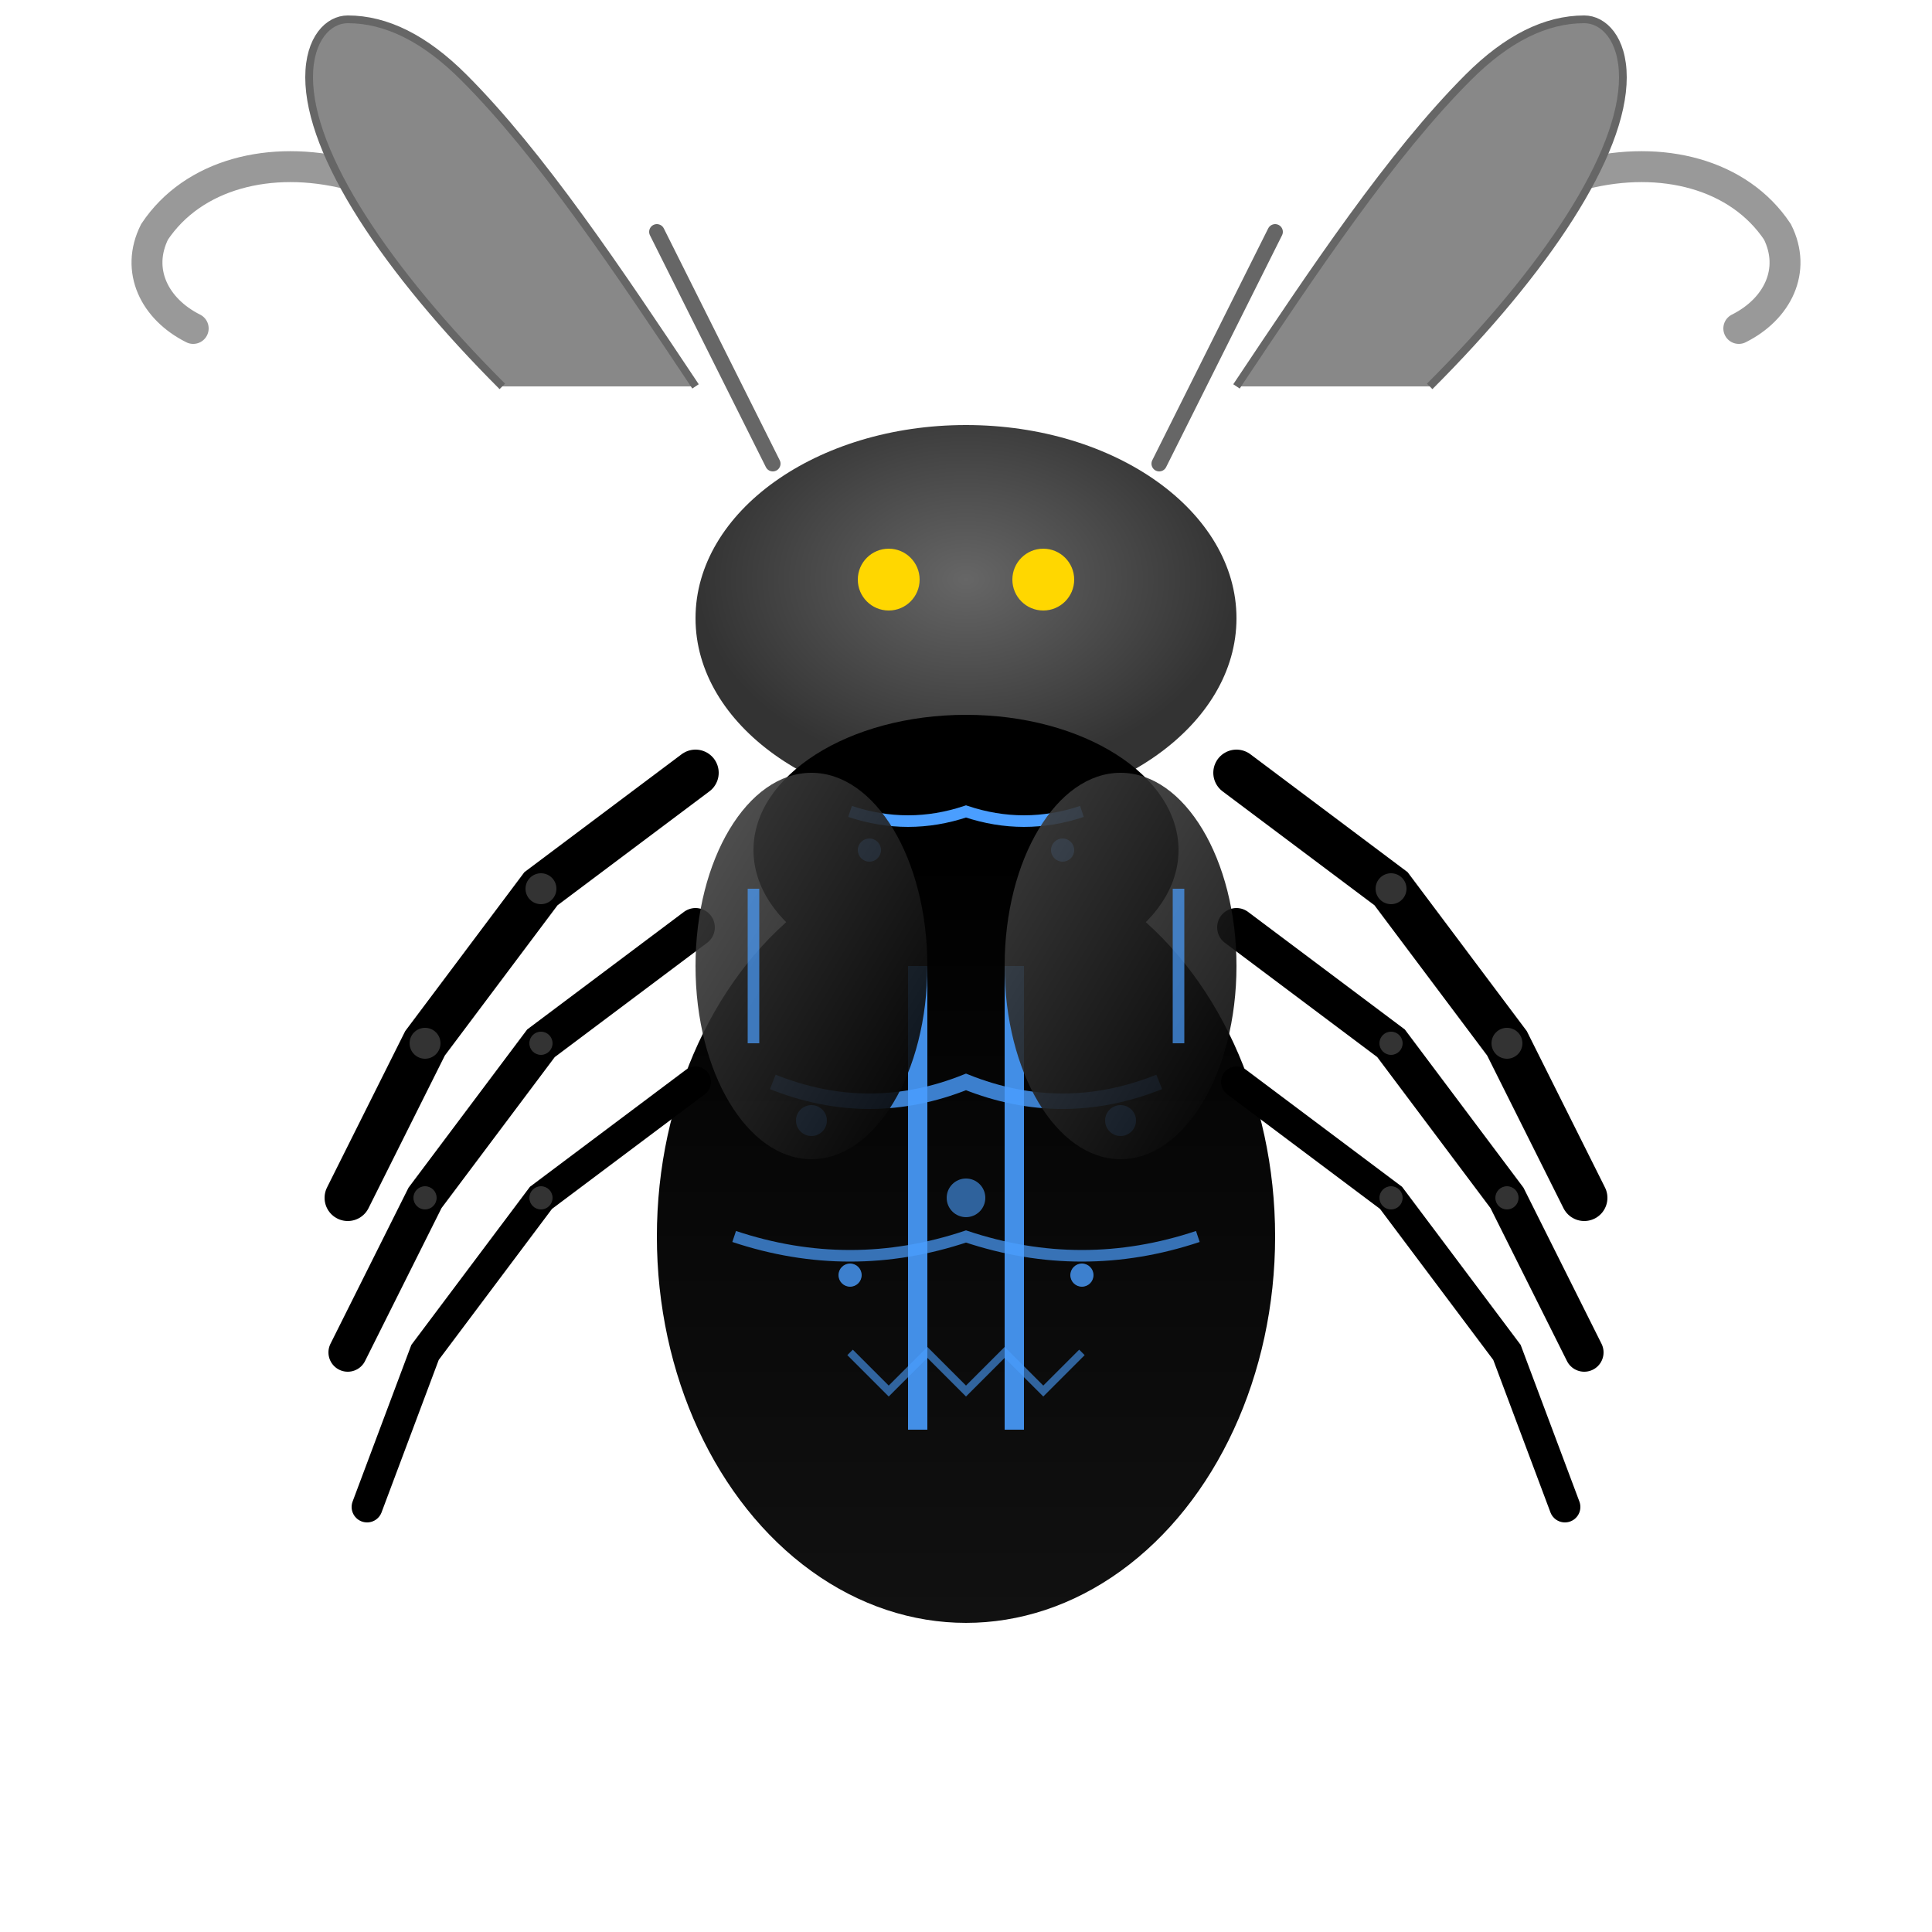 <svg xmlns="http://www.w3.org/2000/svg" viewBox="0 0 500 500" fill="none">
  <!-- Background -->
  <rect width="500" height="500" fill="transparent"/>
  
  <!-- Beetle horns/mandibles (gray) -->
  <path d="M150 80C130 60 110 50 90 45C70 40 50 45 40 60C35 70 40 80 50 85" 
        stroke="#999" stroke-width="8" fill="none" stroke-linecap="round"/>
  <path d="M350 80C370 60 390 50 410 45C430 40 450 45 460 60C465 70 460 80 450 85" 
        stroke="#999" stroke-width="8" fill="none" stroke-linecap="round"/>
  
  <!-- Large curved horns -->
  <path d="M180 100C160 70 140 40 120 20C110 10 100 5 90 5C85 5 80 10 80 20C80 40 100 70 130 100" 
        fill="#888" stroke="#666" stroke-width="2"/>
  <path d="M320 100C340 70 360 40 380 20C390 10 400 5 410 5C415 5 420 10 420 20C420 40 400 70 370 100" 
        fill="#888" stroke="#666" stroke-width="2"/>
  
  <!-- Antennae -->
  <path d="M200 120C190 100 180 80 170 60" stroke="#666" stroke-width="4" stroke-linecap="round"/>
  <path d="M300 120C310 100 320 80 330 60" stroke="#666" stroke-width="4" stroke-linecap="round"/>
  
  <!-- Head (dark gray gradient) -->
  <defs>
    <radialGradient id="headGradient" cx="50%" cy="40%">
      <stop offset="0%" stop-color="#666"/>
      <stop offset="100%" stop-color="#333"/>
    </radialGradient>
  </defs>
  <ellipse cx="250" cy="160" rx="70" ry="50" fill="url(#headGradient)"/>
  
  <!-- Eyes (yellow) -->
  <circle cx="230" cy="150" r="8" fill="#FFD700">
    <animate attributeName="r" values="8;10;8" dur="3s" repeatCount="indefinite"/>
  </circle>
  <circle cx="270" cy="150" r="8" fill="#FFD700">
    <animate attributeName="r" values="8;10;8" dur="3s" repeatCount="indefinite"/>
  </circle>
  
  <!-- Thorax (black) -->
  <ellipse cx="250" cy="220" rx="55" ry="35" fill="#000"/>
  
  <!-- Blue circuit patterns on thorax -->
  <path d="M220 210 Q235 215 250 210 Q265 215 280 210" 
        stroke="#4A9EFF" stroke-width="3" fill="none"/>
  <circle cx="225" cy="220" r="3" fill="#4A9EFF"/>
  <circle cx="275" cy="220" r="3" fill="#4A9EFF"/>
  
  <!-- Abdomen (black with gradient) -->
  <defs>
    <linearGradient id="abdomenGradient" x1="0%" y1="0%" x2="0%" y2="100%">
      <stop offset="0%" stop-color="#000"/>
      <stop offset="100%" stop-color="#111"/>
    </linearGradient>
  </defs>
  <ellipse cx="250" cy="320" rx="80" ry="100" fill="url(#abdomenGradient)"/>
  
  <!-- Main blue TRON lines on abdomen -->
  <rect x="235" y="250" width="5" height="120" fill="#4A9EFF" opacity="0.9"/>
  <rect x="260" y="250" width="5" height="120" fill="#4A9EFF" opacity="0.9"/>
  
  <!-- Curved blue patterns -->
  <path d="M200 280 Q225 290 250 280 Q275 290 300 280" 
        stroke="#4A9EFF" stroke-width="4" fill="none" opacity="0.8"/>
  <path d="M190 320 Q220 330 250 320 Q280 330 310 320" 
        stroke="#4A9EFF" stroke-width="3" fill="none" opacity="0.7"/>
  
  <!-- Blue nodes/circuits -->
  <circle cx="210" cy="290" r="4" fill="#4A9EFF"/>
  <circle cx="290" cy="290" r="4" fill="#4A9EFF"/>
  <circle cx="220" cy="330" r="3" fill="#4A9EFF" opacity="0.8"/>
  <circle cx="280" cy="330" r="3" fill="#4A9EFF" opacity="0.8"/>
  <circle cx="250" cy="310" r="5" fill="#4A9EFF" opacity="0.6"/>
  
  <!-- Additional tech patterns -->
  <path d="M220 350 L230 360 L240 350 L250 360 L260 350 L270 360 L280 350" 
        stroke="#4A9EFF" stroke-width="2" fill="none" opacity="0.6"/>
  
  <!-- Legs (black with joints) -->
  <!-- Left legs -->
  <path d="M180 200 L140 230 L110 270 L90 310" 
        stroke="#000" stroke-width="12" fill="none" stroke-linecap="round"/>
  <circle cx="140" cy="230" r="4" fill="#333"/>
  <circle cx="110" cy="270" r="4" fill="#333"/>
  
  <path d="M180 240 L140 270 L110 310 L90 350" 
        stroke="#000" stroke-width="10" fill="none" stroke-linecap="round"/>
  <circle cx="140" cy="270" r="3" fill="#333"/>
  <circle cx="110" cy="310" r="3" fill="#333"/>
  
  <path d="M180 280 L140 310 L110 350 L95 390" 
        stroke="#000" stroke-width="8" fill="none" stroke-linecap="round"/>
  <circle cx="140" cy="310" r="3" fill="#333"/>
  
  <!-- Right legs -->
  <path d="M320 200 L360 230 L390 270 L410 310" 
        stroke="#000" stroke-width="12" fill="none" stroke-linecap="round"/>
  <circle cx="360" cy="230" r="4" fill="#333"/>
  <circle cx="390" cy="270" r="4" fill="#333"/>
  
  <path d="M320 240 L360 270 L390 310 L410 350" 
        stroke="#000" stroke-width="10" fill="none" stroke-linecap="round"/>
  <circle cx="360" cy="270" r="3" fill="#333"/>
  <circle cx="390" cy="310" r="3" fill="#333"/>
  
  <path d="M320 280 L360 310 L390 350 L405 390" 
        stroke="#000" stroke-width="8" fill="none" stroke-linecap="round"/>
  <circle cx="360" cy="310" r="3" fill="#333"/>
  
  <!-- Wing covers (elytra) with metallic sheen -->
  <defs>
    <linearGradient id="wingGradient" x1="0%" y1="0%" x2="100%" y2="100%">
      <stop offset="0%" stop-color="#444"/>
      <stop offset="50%" stop-color="#222"/>
      <stop offset="100%" stop-color="#000"/>
    </linearGradient>
  </defs>
  <ellipse cx="210" cy="250" rx="30" ry="50" fill="url(#wingGradient)" opacity="0.9"/>
  <ellipse cx="290" cy="250" rx="30" ry="50" fill="url(#wingGradient)" opacity="0.9"/>
  
  <!-- Wing highlights -->
  <path d="M195 230 L195 270" stroke="#4A9EFF" stroke-width="3" opacity="0.7"/>
  <path d="M305 230 L305 270" stroke="#4A9EFF" stroke-width="3" opacity="0.7"/>
  
  <style>
    @media (prefers-color-scheme: dark) {
      circle[fill="#FFD700"] { 
        filter: drop-shadow(0 0 8px #FFD700);
      }
      circle[fill="#4A9EFF"], rect[fill="#4A9EFF"], path[stroke="#4A9EFF"] {
        filter: drop-shadow(0 0 4px #4A9EFF);
      }
    }
  </style>
</svg>